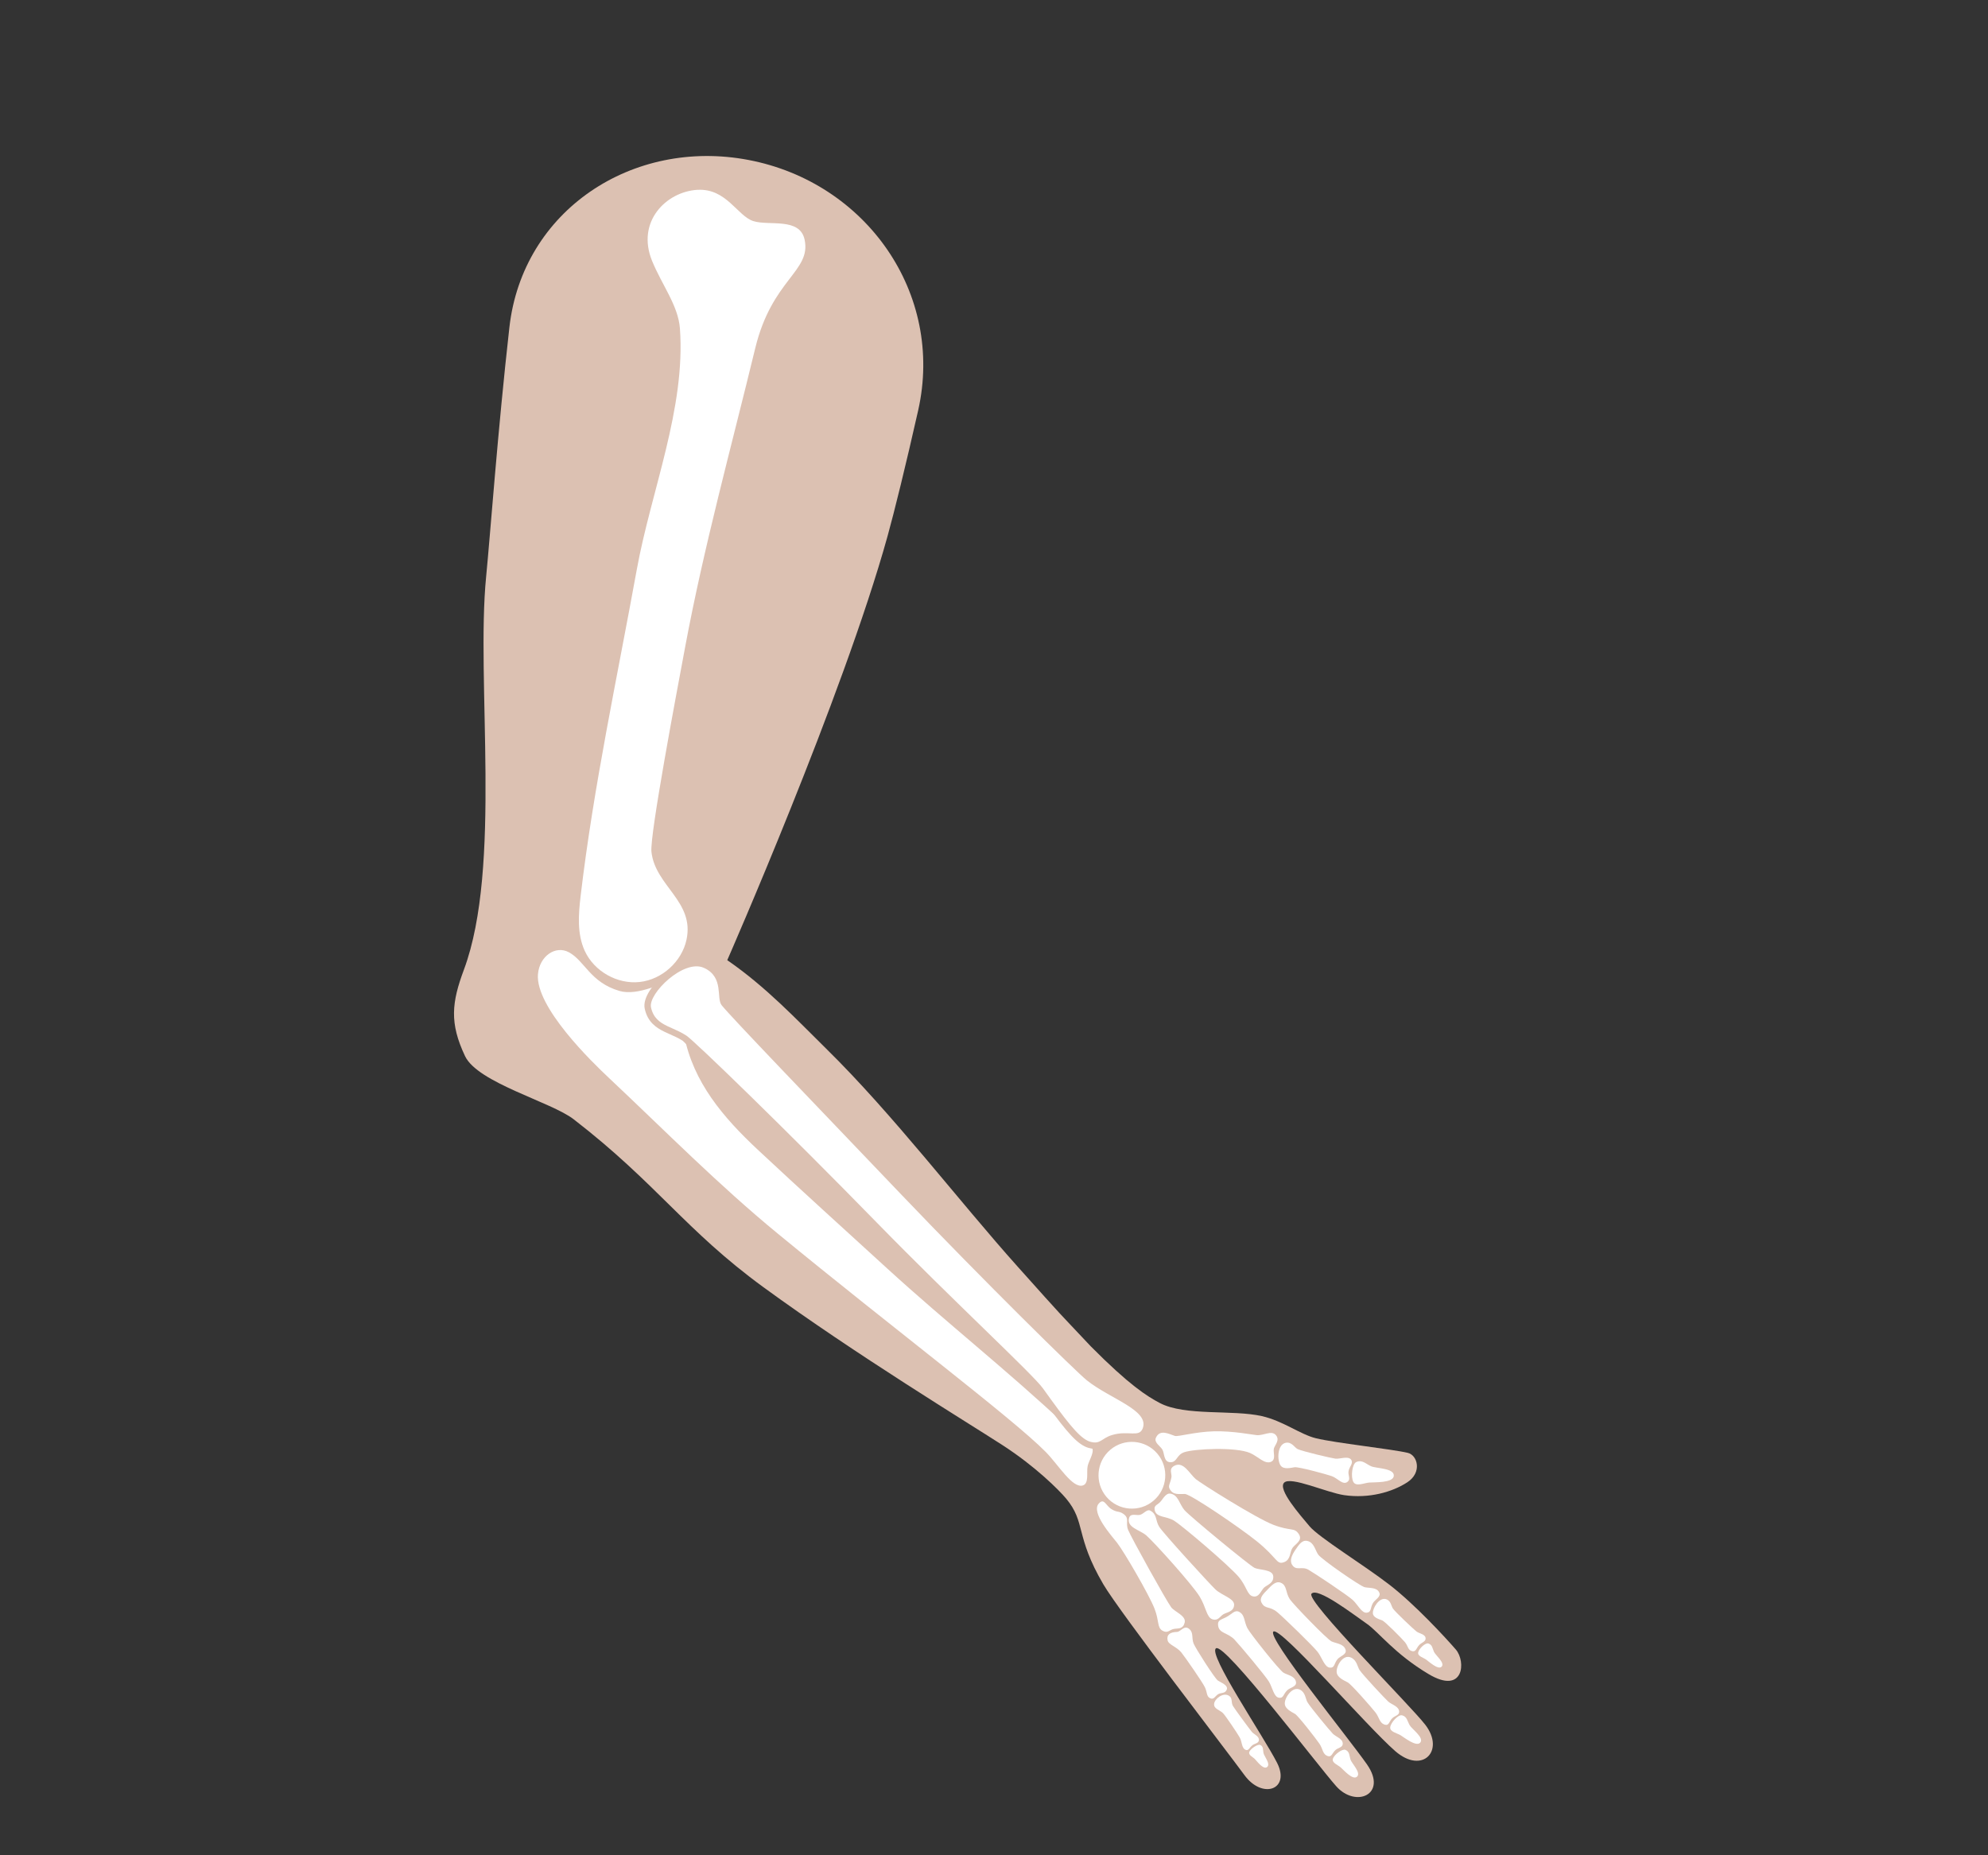 <svg width="464" height="433" viewBox="0 0 464 433" fill="none" xmlns="http://www.w3.org/2000/svg">
<rect x="0" y="0" width="464" height="433" fill="#333333" stroke="none"/>
<g clip-path="url(#clip0_287_6447)">
<path d="M174.691 37.337C202.165 42.566 220.442 68.496 214.304 95.782C211.441 108.507 208.726 119.495 207.153 125.159C196.778 162.552 169.743 224.128 169.743 224.128C178.86 230.413 185.998 238.068 192.832 244.787C208.503 260.189 223.785 280.328 237.58 295.732C249.281 308.805 245.928 305.051 254.575 314.255C263.537 323.297 267.727 325.938 270.71 327.503C276.596 330.595 287.733 329.01 294.528 330.559C299.481 331.684 303.489 334.833 307.114 335.72C311.671 336.839 324.814 338.24 328.575 339.132C330.86 339.672 331.978 343.712 328.465 346.006C324.951 348.3 319.511 349.834 313.762 349.011C309.634 348.417 301.252 344.524 299.71 346.101C298.18 347.676 303.42 353.605 305.636 356.257C307.852 358.91 318.341 365.308 324.329 369.943C330.316 374.578 337.371 382.25 339.788 385.037C342.204 387.824 341.685 395.696 333.433 390.774C325.462 386.024 321.814 380.967 319.004 379.021C315.622 376.669 307.486 370.404 306.097 372.023C304.701 373.638 329.133 398.013 332.672 402.616C337.322 408.668 331.994 414.265 325.649 408.755C319.04 403.011 298.832 379.563 297.214 380.855C295.592 382.154 314.692 405.593 319.059 411.862C323.946 418.885 316.418 422.108 311.856 416.932C307.282 411.759 285.998 383.637 283.848 384.742C281.704 385.852 294.91 405.266 298.074 411.498C301.233 417.738 294.65 420.096 290.452 414.352C286.255 408.608 261.321 376.3 257.52 369.82C250.877 358.481 253.502 355.395 248.835 349.807C247.122 347.76 241.7 342.339 234.09 337.398C226.472 332.452 199.635 316.132 178.182 300.463C159.86 287.083 153.38 276.329 133.881 261.259C128.643 257.206 111.498 252.761 108.536 246.515C104.886 238.796 105.422 234.012 108.275 226.356C117.202 202.346 111.057 158.958 113.466 134.59C114.425 124.852 116.158 100.691 118.892 76.415C121.969 49.082 147.671 32.193 174.691 37.337Z" fill="#DCC1B2"/>
<path d="M259.135 338.425C262.415 335.635 267.333 336.035 270.123 339.315C272.906 342.592 272.514 347.513 269.237 350.297C265.957 353.087 261.039 352.687 258.252 349.418C255.461 346.137 255.861 341.22 259.135 338.425Z" fill="white"/>
<path d="M269.8 335.586C270.753 333.502 272.925 334.784 274.233 335.186C274.925 335.401 279.053 334.212 283.288 334.107C287.808 333.989 292.455 334.937 293.319 335C294.992 335.122 296.759 333.814 297.776 334.976C298.793 336.138 297.601 337.222 297.337 338.081C297.074 338.94 297.904 340.634 296.693 341.206C295.204 341.905 293.609 339.945 291.745 339.156C288.425 337.74 278.863 338.156 276.387 338.99C274.55 339.618 274.747 341.364 273.166 341.323C271.549 341.28 271.827 339.224 271.296 338.361C270.769 337.49 269.29 336.711 269.796 335.593L269.8 335.586Z" fill="white"/>
<path d="M273.413 344.879C273.573 343.96 272.725 342.923 274.032 342.184C276.197 340.958 277.619 344.005 279.084 345.259C280.101 346.133 293.207 354.424 297.283 355.961C301.365 357.501 302.064 356.467 303.14 358.09C304.157 359.623 302.259 360.42 301.649 361.348C301.025 362.268 301.274 364.053 299.742 364.634C297.879 365.34 298.297 363.763 293.274 359.722C289.405 356.607 277.902 348.769 276.551 348.731C275.2 348.693 273.812 349.089 272.988 347.528C272.591 346.769 273.143 346.328 273.402 344.882L273.413 344.879Z" fill="white"/>
<path d="M270.988 350.381C271.658 349.478 272.264 348.557 273.08 348.639C275.025 348.853 275.248 351.133 276.481 352.532C277.71 353.937 291.657 365.449 292.812 365.986C293.967 366.523 297.014 366.307 297.174 367.911C297.34 369.519 295.815 369.927 295.09 370.539C294.366 371.151 293.938 372.888 292.527 372.649C291.038 372.401 291.071 370.352 289.035 367.998C286.709 365.31 276.146 356.309 274.035 354.969C272.249 353.836 269.827 354.321 269.491 352.429C269.284 351.261 270.284 351.328 270.982 350.377L270.988 350.381Z" fill="white"/>
<path d="M263.566 354.239C263.919 353.163 265.276 353.817 266.099 353.596C266.94 353.377 267.718 352.221 268.458 352.611C270.122 353.488 269.62 354.887 270.566 356.398C271.512 357.909 282.191 369.584 283.672 371.005C285.152 372.425 288.163 373.106 288.043 374.679C287.924 376.252 286.321 376.329 285.514 376.827C284.714 377.33 284.311 378.396 282.99 377.986C281.591 377.549 281.542 375.192 279.987 372.662C278.207 369.77 269.352 359.964 267.538 358.397C266.015 357.082 262.801 356.544 263.559 354.235L263.566 354.239Z" fill="white"/>
<path d="M260.786 360.195C259.489 358.537 254.545 353.076 256.464 350.956C257.713 349.58 258.065 351.444 259.437 352.282C260.808 353.12 261.131 352.657 262.144 353.345C263.766 354.439 262.608 355.384 263.3 357.11C263.995 358.847 272.16 373.56 273.361 375.191C274.124 376.216 276.895 377.167 276.506 378.741C276.12 380.309 275.051 380.072 274.1 380.209C272.941 380.384 272.591 381.36 271.345 380.659C270.025 379.925 270.605 378.423 269.473 375.515C268.178 372.198 262.313 362.161 260.772 360.187L260.786 360.195Z" fill="white"/>
<path d="M302.367 361.744C303.139 360.631 303.862 359.426 305.103 359.687C306.726 360.04 306.932 361.838 307.688 362.905C308.441 363.98 317.408 370.233 318.519 370.494C319.63 370.755 321.379 370.457 321.94 371.783C322.353 372.754 320.931 373.371 320.454 374.181C319.78 375.331 320.146 376.304 319.008 376.444C317.811 376.588 316.925 374.573 315.731 373.476C314.537 372.379 306.99 367.344 305.39 366.42C303.79 365.496 302.494 366.808 301.55 365.214C300.932 364.18 301.605 362.853 302.371 361.737L302.367 361.744Z" fill="white"/>
<path d="M295.848 371.041C296.795 370.076 297.77 368.951 298.973 369.469C300.422 370.092 300.004 371.716 301.04 373.296C301.792 374.436 309.72 382.667 310.809 383.158C311.899 383.648 313.703 383.705 314.073 385.153C314.34 386.216 312.808 386.556 312.2 387.272C311.335 388.303 311.56 389.361 310.389 389.269C309.15 389.165 308.573 386.95 307.542 385.603C306.504 384.252 299.66 377.63 298.177 376.375C296.29 374.775 295.29 375.737 294.435 374.084C293.861 372.974 294.913 372.004 295.859 371.038L295.848 371.041Z" fill="white"/>
<path d="M288.191 382.778C286.555 381.064 284.61 381.333 284.319 379.523C284.108 378.186 284.884 378.142 286.072 377.548C287.582 376.796 288.172 375.662 289.272 376.279C290.592 377.013 290.321 378.462 291.146 380.069C291.735 381.235 298.593 389.888 299.581 390.459C300.569 391.029 302.309 391.245 302.493 392.678C302.628 393.729 301.116 393.905 300.452 394.542C299.501 395.449 299.597 396.488 298.486 396.292C297.3 396.08 296.999 393.903 296.157 392.517C295.309 391.127 289.473 384.14 288.19 382.796L288.191 382.778Z" fill="white"/>
<path d="M275.743 385.749C274.588 384.312 272.727 383.952 272.515 382.874C272.251 381.516 273.154 380.98 274.701 380.936C275.605 380.911 276.38 379.215 277.605 380.275C278.608 381.141 278.077 382.301 278.58 383.63C278.947 384.603 283.517 391.805 284.265 392.293C285.013 392.78 286.709 393.379 286.331 394.385C285.954 395.392 284.967 395.045 284.301 395.476C283.557 395.946 283.342 396.815 282.452 396.413C281.569 396.014 281.787 395.027 281.237 393.874C280.698 392.719 276.651 386.876 275.743 385.749Z" fill="white"/>
<path d="M323.495 373.284C324.654 373.638 324.721 374.919 325.105 375.475C325.712 376.336 329.96 380.337 330.61 380.833C331.264 381.34 332.783 381.457 332.737 382.516C332.713 383.216 331.78 383.419 331.253 383.978C330.623 384.635 330.511 385.553 329.729 385.445C328.562 385.281 328.683 384.219 327.896 383.301C327.102 382.379 323.292 378.519 322.593 378.236C321.887 377.949 320.51 377.618 320.428 376.587C320.341 375.405 321.898 372.788 323.506 373.281L323.495 373.284Z" fill="white"/>
<path d="M300.056 336.794C301.487 336.469 302.155 337.931 302.898 338.267C304.064 338.801 310.686 340.361 311.679 340.489C312.675 340.628 314.824 339.717 315.433 340.848C315.838 341.592 314.993 342.365 314.78 343.263C314.527 344.313 315.3 345.159 314.606 345.815C313.481 346.863 312.237 345.05 310.844 344.571C309.451 344.091 303.077 342.359 302.165 342.491C301.254 342.624 299.599 343.097 298.89 342.075C298.061 340.892 298.082 337.24 300.06 336.787L300.056 336.794Z" fill="white"/>
<path d="M311.984 390.393C311.808 388.947 313.446 386.061 315.327 386.916C316.687 387.534 316.841 389.098 317.316 389.817C318.068 390.956 323.229 396.478 324.007 397.187C324.792 397.899 326.553 398.304 326.57 399.575C326.577 400.414 325.521 400.509 324.946 401.087C324.265 401.769 324.192 402.859 323.276 402.599C321.924 402.208 321.986 400.945 321.02 399.71C320.047 398.471 315.408 393.187 314.579 392.727C313.75 392.266 312.14 391.634 311.981 390.382L311.984 390.393Z" fill="white"/>
<path d="M302.216 400.05C301.438 399.582 299.916 398.907 299.871 397.685C299.811 396.277 301.65 393.527 303.418 394.417C304.696 395.063 304.723 396.59 305.131 397.299C305.782 398.435 310.377 403.973 311.082 404.695C311.794 405.422 313.484 405.869 313.396 407.098C313.34 407.919 312.3 407.968 311.688 408.514C310.966 409.155 310.808 410.214 309.937 409.924C308.641 409.501 308.812 408.273 307.965 407.042C307.117 405.811 303.009 400.508 302.231 400.04L302.216 400.05Z" fill="white"/>
<path d="M285.471 399.908C284.648 399.1 283.204 398.887 283.385 397.656C283.555 396.511 285.466 395.017 286.807 395.81C287.784 396.383 287.237 397.347 287.801 398.267C288.362 399.175 291.674 403.656 292.177 404.263C292.688 404.873 294.001 405.297 293.815 406.294C293.693 406.956 292.847 406.959 292.303 407.387C291.658 407.877 291.434 408.731 290.759 408.471C289.76 408.08 289.931 406.611 289.356 405.583C288.787 404.559 285.977 400.414 285.467 399.915L285.471 399.908Z" fill="white"/>
<path d="M331.004 385.726C331.164 384.854 332.657 383.425 333.372 383.633C334.323 383.913 334.324 384.795 334.697 385.595C335.07 386.395 337.352 388.194 336.451 389.065C335.641 389.841 333.508 387.848 332.848 387.384C332.188 386.92 330.841 386.587 331.004 385.726Z" fill="white"/>
<path d="M327.194 400.39C328.385 400.642 328.467 401.737 329.003 402.687C329.533 403.633 332.501 405.643 331.467 406.79C330.549 407.819 327.74 405.566 326.897 405.051C326.049 404.543 324.36 404.255 324.483 403.175C324.605 402.096 326.309 400.204 327.201 400.394L327.194 400.39Z" fill="white"/>
<path d="M316.57 341.272C317.927 340.673 318.783 341.696 319.977 342.247C321.171 342.797 325.508 342.676 325.311 344.528C325.139 346.192 320.78 345.966 319.583 346.063C318.385 346.16 316.52 347.078 315.877 345.927C315.24 344.78 315.568 341.705 316.574 341.265L316.57 341.272Z" fill="white"/>
<path d="M311.091 410.545C311.392 409.606 313.253 408.166 314.013 408.456C315.025 408.855 314.912 409.838 315.217 410.756C315.522 411.674 317.804 413.892 316.679 414.764C315.678 415.549 313.577 413.131 312.917 412.555C312.257 411.979 310.801 411.481 311.102 410.542L311.091 410.545Z" fill="white"/>
<path d="M291.6 408.91C291.933 408.157 293.561 407.056 294.149 407.321C294.927 407.678 294.739 408.469 294.899 409.22C295.059 409.971 296.675 411.832 295.696 412.5C294.814 413.095 293.359 411.085 292.88 410.596C292.402 410.107 291.277 409.661 291.611 408.907L291.6 408.91Z" fill="white"/>
<path d="M162.785 44.314C169.536 43.916 172.114 50.424 175.819 51.607C179.523 52.79 186.705 50.666 187.804 55.976C189.342 63.385 180.19 65.132 176.273 81.283C170.651 104.483 164.297 127.539 159.92 150.993C157.814 162.272 151.625 194.987 152.046 198.838C152.919 206.837 162.146 210.392 160.233 219.343C159.137 224.471 154.517 228.649 149.308 229.222C144.094 229.802 138.674 226.737 136.484 221.967C134.664 218.003 135.011 213.417 135.526 209.086C138.538 183.562 144.011 158.385 148.637 132.893C151.947 114.676 160.065 95.329 158.692 76.661C158.296 71.322 154.495 66.53 152.189 60.885C148.459 51.728 155.505 44.73 162.789 44.307L162.785 44.314Z" fill="white"/>
<path d="M125.563 227.387C125.919 223.204 129.638 220.602 132.762 222.276C136.504 224.279 137.721 229.304 144.586 231.311C148.905 232.57 154.911 229.285 158.067 228.334C162.051 227.137 158.793 237.101 159.666 241.631C161.791 252.635 168.813 260.844 176.872 268.382C186.854 277.716 197 286.876 207.081 296.101C220.776 308.627 235.33 320.082 248.852 332.796C250.927 334.745 252.314 335.908 254.564 337.587C255.845 338.549 254.168 340.763 253.858 342.216C253.547 343.669 254.243 346.288 252.719 346.744C250.303 347.473 247.024 341.907 244.062 338.907C236.306 331.053 208.236 309.912 181.521 287.948C167.63 276.534 155.245 263.957 142.139 251.631C138.17 247.902 124.912 235.071 125.557 227.383L125.563 227.387Z" fill="white"/>
<path d="M253.5 336.954C251.053 335.763 248.233 332.067 242.824 324.519C241.648 322.876 236.007 317.383 228.866 310.441C221.762 303.529 212.932 294.933 204.163 285.956C181.802 263.056 161.45 243.44 159.784 242.357C159.299 242.04 158.767 241.742 158.123 241.426C157.658 241.204 157.189 240.989 156.729 240.788C156.27 240.588 155.842 240.397 155.416 240.188C153.59 239.301 151.813 238.089 151.203 235.306C150.861 233.746 152.184 230.715 155.876 227.727C160.483 224.005 163.494 224.75 164.576 225.237C164.639 225.273 164.71 225.295 164.772 225.331C168.147 226.973 168.385 229.903 168.556 232.033C168.63 232.948 168.701 233.805 169.009 234.187C170.842 236.46 183.192 249.37 198.832 265.709C202.672 269.725 206.74 273.975 210.925 278.358C230.874 299.235 251.785 319.73 254.102 321.597C255.863 323.013 258.053 324.249 260.17 325.434C264.553 327.9 268.689 330.232 267.396 333.66C266.728 335.445 265.18 335.377 263.687 335.312C262.556 335.263 261.278 335.211 259.739 335.677C258.9 335.925 258.364 336.274 257.847 336.607C256.923 337.195 256.051 337.759 254.254 337.24C253.999 337.168 253.742 337.066 253.487 336.946L253.5 336.954Z" fill="white"/>
<path d="M164.462 225.996C169.015 228.216 167.121 233.022 168.441 234.656C170.746 237.508 188.874 256.35 210.4 278.88C230.065 299.463 251.167 320.19 253.649 322.189C259.06 326.537 268.314 329.162 266.717 333.406C265.873 335.656 263.374 333.814 259.54 334.977C257.08 335.718 256.864 337.217 254.472 336.54C254.263 336.485 254.045 336.396 253.828 336.289C251.562 335.185 248.752 331.522 243.432 324.091C241.055 320.77 222.645 303.815 204.702 285.441C183.141 263.356 162.025 242.927 160.199 241.734C159.621 241.354 159.032 241.041 158.455 240.755C157.522 240.299 156.598 239.923 155.747 239.516C153.936 238.637 152.47 237.577 151.943 235.149C151.243 231.943 159.589 223.785 164.283 225.92C164.339 225.952 164.41 225.975 164.465 226.007M203.643 286.472C212.418 295.453 221.252 304.059 228.355 310.971C235.473 317.891 241.09 323.36 242.222 324.95C247.708 332.607 250.571 336.357 253.169 337.625C253.466 337.769 253.761 337.883 254.055 337.969C256.175 338.572 257.279 337.864 258.252 337.239C258.75 336.923 259.221 336.62 259.955 336.394C261.37 335.968 262.583 336.02 263.653 336.062C264.479 336.094 265.265 336.13 265.997 335.922C267.004 335.641 267.71 334.963 268.1 333.918C268.811 332.028 268.188 330.184 266.23 328.45C264.781 327.168 262.723 326.008 260.548 324.78C258.455 323.6 256.294 322.38 254.58 321.01C252.266 319.154 231.399 298.694 211.474 277.84C207.282 273.453 203.222 269.207 199.374 265.187C183.749 248.856 171.412 235.954 169.599 233.711C169.432 233.503 169.361 232.581 169.308 231.966C169.134 229.778 168.867 226.48 165.108 224.653C165.039 224.612 164.961 224.586 164.891 224.546C162.341 223.389 158.887 224.326 155.411 227.133C152.555 229.445 149.925 232.908 150.478 235.453C151.152 238.542 153.091 239.875 155.092 240.844C155.525 241.058 155.985 241.258 156.426 241.457C156.875 241.66 157.341 241.865 157.8 242.083C158.422 242.387 158.92 242.665 159.384 242.97" fill="#DCC1B2"/>
</g>
<defs>
<clipPath id="clip0_287_6447">
<rect width="369.986" height="285.91" fill="white" transform="translate(142.955) rotate(30)"/>
</clipPath>
</defs>
</svg>
